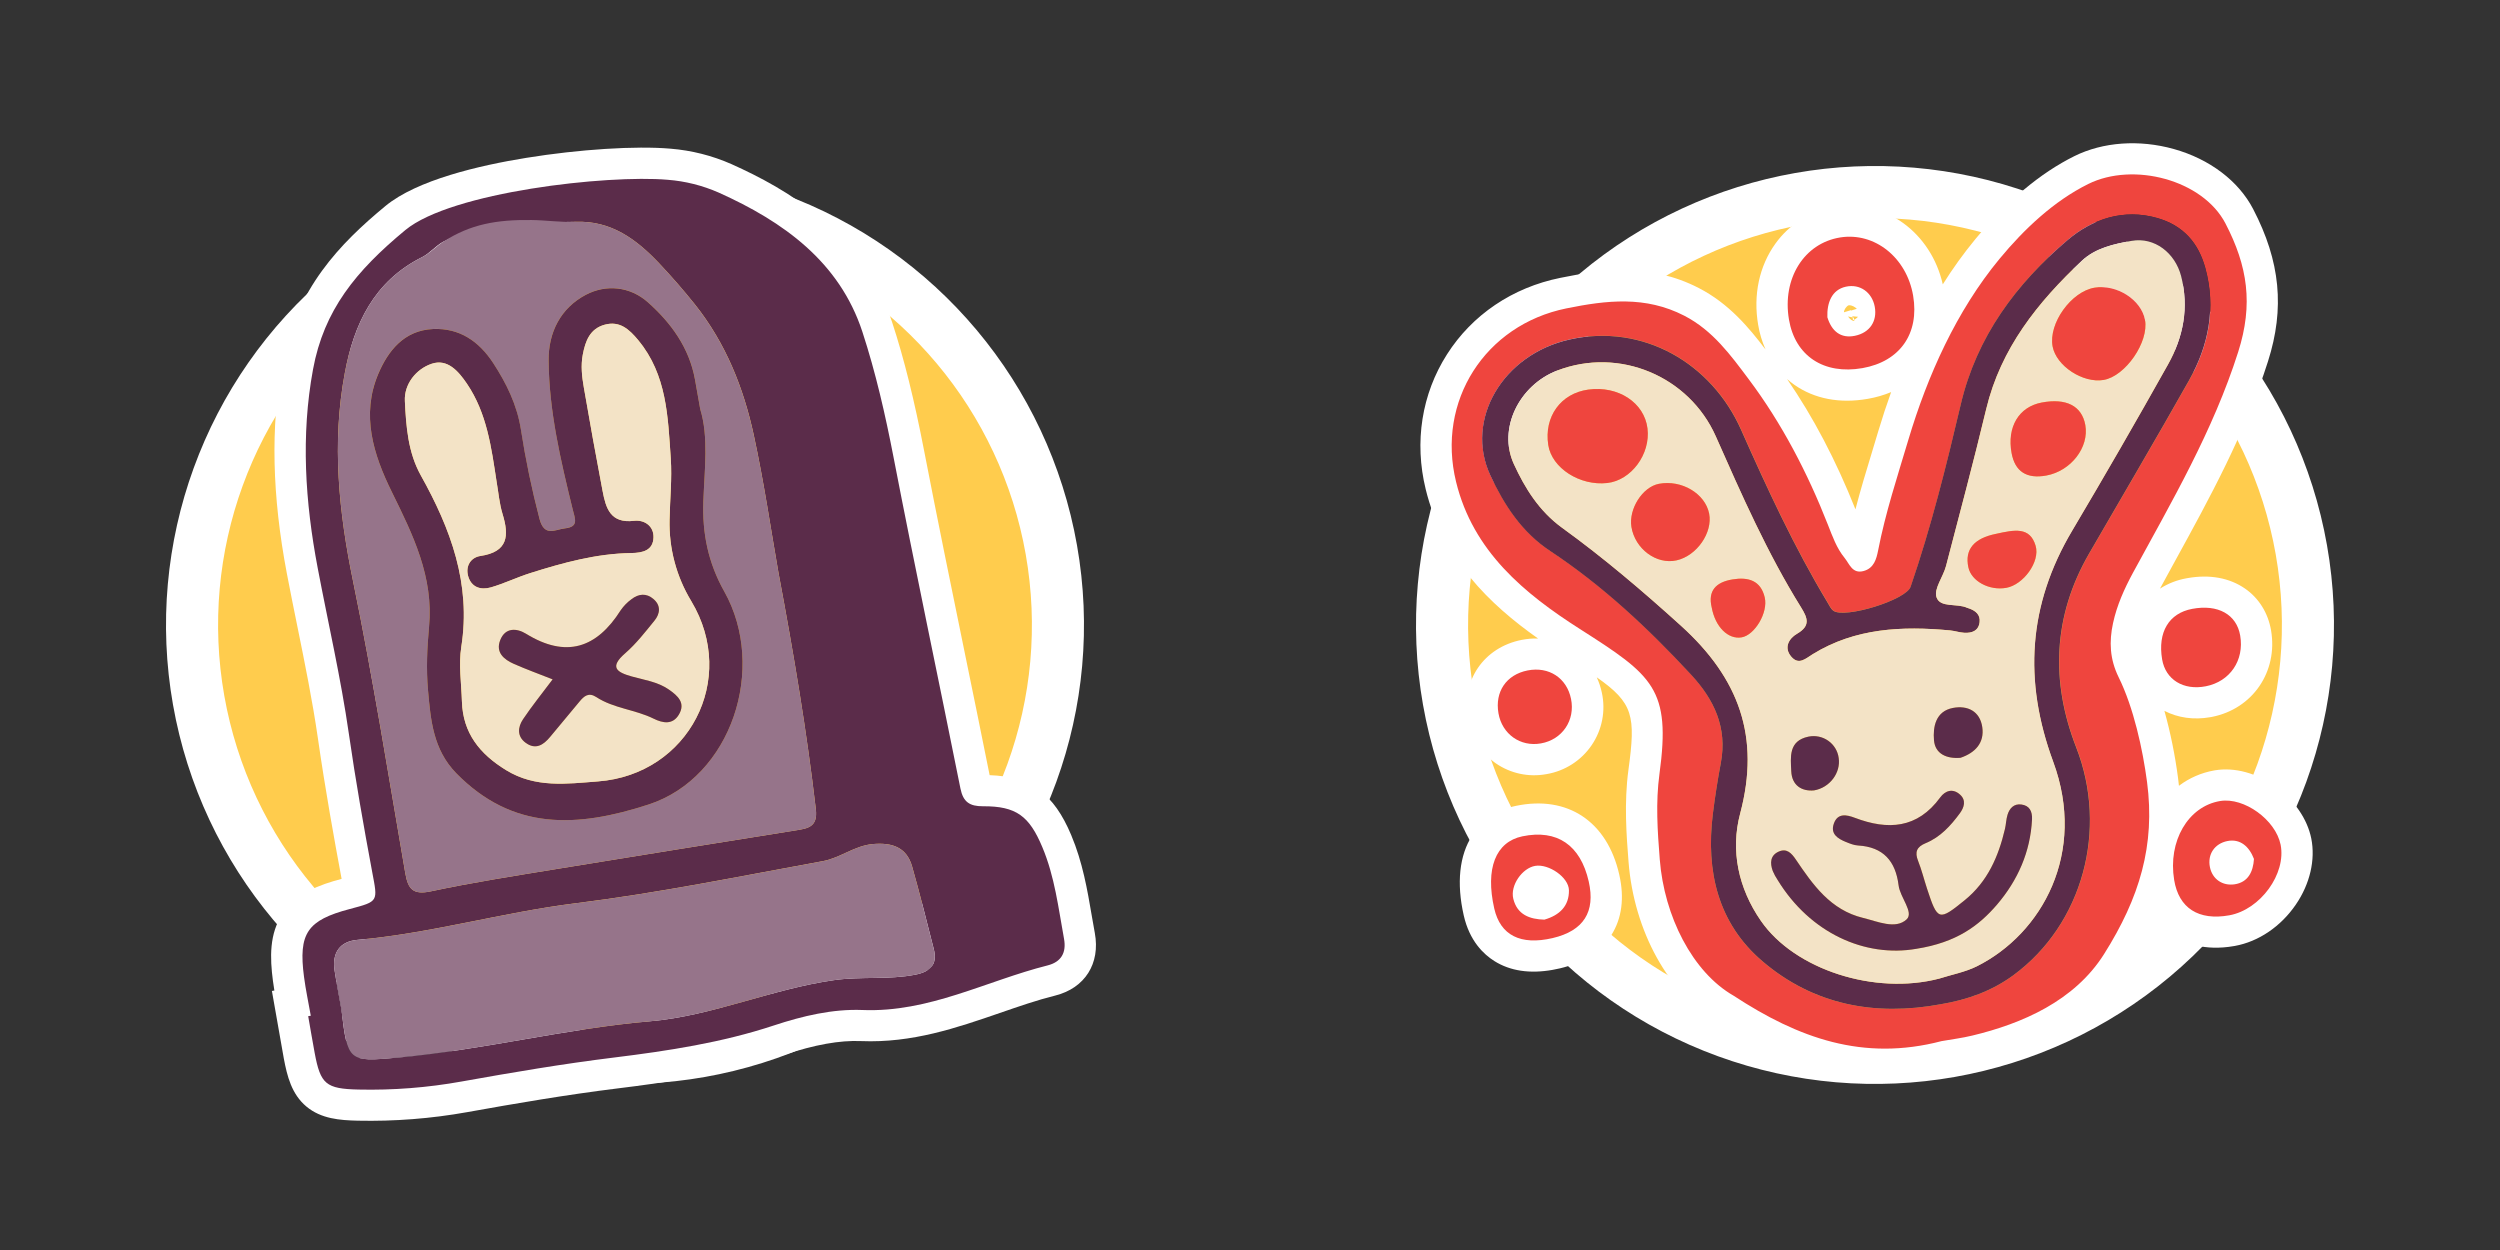 <svg xmlns="http://www.w3.org/2000/svg" width="96" height="48" viewBox="0 0 96 48">
  <rect x="0" y="0" width="96" height="48" fill="#333333" stroke="none"/>
  <g fill="none" fill-rule="evenodd">
    <g transform="translate(48)">
      <rect width="48" height="48"/>
      <g transform="rotate(-10 39.645 5.355)">
        <rect width="42" height="42"/>
        <ellipse cx="21" cy="20.999" fill="#FFCC4D" fill-rule="nonzero" stroke="#FFF" stroke-width="2" rx="16.625" ry="16.624"/>
        <path fill="#FFF" fill-rule="nonzero" d="M38.076,7.797 C37.71,6.631 36.76,5.609 35.471,4.991 C34.229,4.396 32.842,4.253 31.667,4.598 C30.265,5.01 28.821,5.842 27.374,7.072 C26.829,7.538 26.315,8.038 25.835,8.57 C25.737,6.533 24.221,4.949 22.289,4.917 L22.23,4.917 C21.313,4.915 20.432,5.273 19.778,5.913 C19.015,6.656 18.59,7.705 18.583,8.866 C18.579,9.198 18.618,9.53 18.698,9.852 C18.207,8.898 17.618,7.871 16.582,7.081 C14.891,5.795 13.028,5.731 11.414,5.774 C9.539,5.822 7.838,6.581 6.619,7.911 C5.399,9.241 4.792,11.003 4.914,12.869 C5.095,15.625 6.559,17.645 8.167,19.264 C7.962,19.222 7.752,19.203 7.542,19.207 L7.542,19.207 C6.058,19.236 4.978,20.338 4.975,21.828 C4.966,22.529 5.241,23.204 5.737,23.702 C6.226,24.185 6.888,24.454 7.577,24.449 L7.586,24.449 C8.302,24.453 8.989,24.166 9.486,23.653 C9.984,23.141 10.249,22.448 10.219,21.736 C10.212,21.529 10.182,21.323 10.129,21.123 C11.349,22.342 11.346,22.846 10.712,24.827 C10.318,26.058 10.198,27.311 10.1,28.318 C9.844,30.973 10.739,33.578 12.382,34.969 C14.121,36.596 16.529,38.406 20,38.406 C20.257,38.406 20.52,38.395 20.788,38.375 C20.893,38.375 20.997,38.377 21.102,38.379 C21.395,38.384 21.697,38.389 22.015,38.369 C24.816,38.199 26.95,37.326 28.358,35.774 C28.853,35.233 29.307,34.657 29.716,34.049 C29.837,34.291 29.997,34.512 30.188,34.704 C30.567,35.084 31.266,35.536 32.448,35.536 L32.467,35.536 C33.393,35.532 34.336,35.11 35.052,34.377 C35.721,33.693 36.094,32.82 36.075,31.985 C36.057,31.224 35.695,30.425 35.08,29.793 C34.452,29.145 33.653,28.77 32.89,28.762 L32.858,28.762 C32.358,28.762 31.866,28.88 31.422,29.107 C31.429,29.007 31.436,28.907 31.44,28.805 C31.479,27.928 31.457,27.05 31.372,26.176 C31.834,26.53 32.421,26.722 33.063,26.722 L33.126,26.722 C34.722,26.691 35.933,25.454 35.942,23.844 L35.942,23.844 C35.946,23.167 35.696,22.545 35.237,22.091 C34.721,21.58 33.995,21.311 33.136,21.311 L33.087,21.311 C32.721,21.312 32.358,21.384 32.02,21.525 L32.041,21.498 C32.286,21.19 32.531,20.883 32.777,20.577 C34.497,18.435 36.274,16.22 37.62,13.65 C38.612,11.756 38.753,9.951 38.076,7.799 L38.076,7.797 Z M32.906,32.01 C33.032,32.014 33.166,32.122 33.224,32.249 L32.647,32.112 C32.72,32.05 32.81,32.013 32.906,32.007 L32.906,32.01 Z M33.225,32.48 C33.206,32.524 33.179,32.564 33.146,32.599 C33.086,32.666 33.003,32.709 32.913,32.718 C32.804,32.714 32.7,32.67 32.621,32.594 L33.225,32.48 Z M22.422,8.92 L22.192,8.95 L22.184,8.74 C22.278,8.773 22.36,8.836 22.422,8.92 L22.422,8.92 Z M22.202,9.174 L22.412,9.231 C22.345,9.284 22.274,9.315 22.202,9.323 L22.202,9.174 Z M22.247,9.362 C22.172,9.356 22.098,9.283 22.037,9.152 L22.245,9.237 L22.247,9.362 Z M22.135,8.734 C22.151,8.735 22.168,8.737 22.183,8.742 L22.191,8.933 L21.911,8.967 C21.926,8.873 22.046,8.75 22.136,8.734 L22.135,8.734 Z M19.55,11.377 C20.218,12.047 21.147,12.399 22.237,12.399 L22.242,12.399 C22.552,12.4 22.861,12.367 23.163,12.3 C22.907,12.747 22.658,13.211 22.416,13.693 C22.294,13.937 22.171,14.18 22.048,14.423 C21.705,15.097 21.356,15.785 21.032,16.495 C20.619,14.502 20.054,12.732 19.315,11.113 C19.389,11.205 19.467,11.293 19.55,11.377 L19.55,11.377 Z M7.749,21.993 C7.701,22.037 7.638,22.06 7.573,22.056 L7.573,22.056 C7.522,22.059 7.471,22.042 7.432,22.008 C7.391,21.959 7.371,21.896 7.375,21.832 C7.375,21.611 7.436,21.601 7.586,21.597 C7.775,21.594 7.809,21.656 7.812,21.797 C7.819,21.869 7.796,21.939 7.749,21.993 L7.749,21.993 Z M32.941,23.745 C32.973,23.708 33.065,23.701 33.117,23.7 C33.371,23.7 33.501,23.752 33.536,23.778 C33.539,23.794 33.54,23.81 33.54,23.826 C33.54,24.009 33.478,24.318 33.081,24.325 C32.929,24.328 32.855,24.291 32.84,24.277 C32.835,24.259 32.833,24.24 32.834,24.221 C32.833,23.961 32.89,23.803 32.939,23.745 L32.941,23.745 Z M35.489,12.541 C34.25,14.905 32.623,16.934 30.9,19.082 C30.652,19.391 30.404,19.7 30.157,20.01 C29.573,20.745 29.173,21.398 28.9,22.068 C28.496,23.055 28.435,23.996 28.711,24.944 C28.979,25.861 29.101,27.267 29.039,28.704 C28.95,30.731 28.214,32.367 26.575,34.173 C25.59,35.259 24.051,35.852 21.871,35.984 C21.644,35.998 21.4,35.994 21.141,35.99 C21.012,35.99 20.878,35.985 20.742,35.985 L20.694,35.985 L20.646,35.99 C18.274,36.183 16.289,35.351 14.011,33.209 L13.958,33.161 C12.919,32.296 12.319,30.4 12.497,28.55 C12.607,27.414 12.714,26.472 13.006,25.556 C13.708,23.363 13.613,22.315 13.254,21.415 C12.813,20.307 11.899,19.468 10.632,18.305 C9,16.808 7.469,15.095 7.315,12.714 C7.236,11.504 7.62,10.369 8.396,9.525 C9.173,8.681 10.266,8.197 11.479,8.166 C11.652,8.161 11.819,8.159 11.981,8.159 C13.294,8.159 14.262,8.326 15.125,8.983 C15.849,9.534 16.278,10.378 16.729,11.272 L16.794,11.399 C17.646,13.078 18.274,14.953 18.714,17.13 L18.74,17.26 C18.836,17.745 18.945,18.293 19.25,18.84 C19.257,18.854 19.271,18.887 19.281,18.911 C19.374,19.16 19.513,19.388 19.692,19.585 C20.033,19.945 20.507,20.12 21.025,20.077 C22.224,19.979 22.616,18.959 22.745,18.624 C23.15,17.569 23.658,16.566 24.199,15.503 C24.324,15.256 24.449,15.01 24.573,14.762 C25.823,12.27 27.289,10.296 28.938,8.893 C30.127,7.883 31.275,7.21 32.352,6.894 C32.954,6.717 33.732,6.813 34.434,7.148 C35.116,7.475 35.623,7.985 35.789,8.513 C36.273,10.069 36.192,11.202 35.489,12.541 Z"/>
        <path fill="#FFF" fill-rule="nonzero" d="M6.218,25.445 L6.218,25.445 C5.487,25.467 4.848,25.751 4.37,26.266 C3.745,26.936 3.449,27.967 3.511,29.241 C3.559,30.245 4.005,30.847 4.369,31.174 C4.901,31.653 5.619,31.892 6.503,31.892 C6.597,31.892 6.692,31.889 6.788,31.884 C7.72,31.833 8.45,31.525 8.96,30.97 C9.469,30.414 9.71,29.657 9.664,28.731 C9.562,26.642 8.241,25.382 6.218,25.445 Z"/>
        <path fill="#EF453E" fill-rule="nonzero" d="M20.742,37.18 C17.641,37.432 15.351,36.114 13.182,34.077 C11.778,32.907 11.088,30.601 11.297,28.434 C11.404,27.324 11.517,26.257 11.857,25.192 C12.862,22.049 12.27,21.437 9.814,19.184 C7.948,17.472 6.289,15.533 6.112,12.79 C5.904,9.611 8.252,7.052 11.442,6.969 C13.017,6.928 14.514,7.017 15.849,8.031 C16.833,8.78 17.345,9.841 17.861,10.859 C18.825,12.76 19.463,14.798 19.887,16.892 C19.983,17.362 20.06,17.838 20.298,18.261 C20.442,18.521 20.482,18.92 20.923,18.883 C21.339,18.849 21.494,18.516 21.618,18.194 C22.144,16.825 22.838,15.534 23.493,14.226 C24.647,11.922 26.177,9.663 28.154,7.981 C29.279,7.024 30.59,6.16 32.007,5.744 C33.858,5.201 36.363,6.348 36.931,8.153 C37.485,9.915 37.449,11.39 36.556,13.094 C35.078,15.917 33.054,18.296 31.1,20.75 C30.668,21.295 30.279,21.868 30.015,22.514 C29.738,23.192 29.649,23.857 29.867,24.606 C30.229,25.85 30.296,27.483 30.241,28.751 C30.135,31.201 29.183,33.083 27.469,34.971 C26.038,36.55 23.899,37.056 21.945,37.175 C21.545,37.201 21.144,37.18 20.742,37.18 Z M20.952,35.78 C21.984,35.791 22.98,35.624 23.906,35.164 C26.877,33.691 28.46,30.276 27.798,26.972 C27.262,24.3 27.798,21.847 29.581,19.72 C31.225,17.762 32.887,15.82 34.509,13.845 C35.489,12.651 36.02,11.284 35.874,9.707 C35.78,8.702 35.324,7.951 34.399,7.496 C33.174,6.894 31.915,7.103 30.861,7.721 C28.62,9.034 26.774,10.768 25.716,13.233 C24.762,15.456 23.779,17.67 22.607,19.788 C22.345,20.263 19.904,20.56 19.53,20.185 C19.442,20.097 19.406,19.952 19.359,19.828 C18.466,17.516 17.837,15.124 17.243,12.727 C16.57,10.014 14.254,8.04 11.372,8.165 C8.737,8.279 6.844,10.492 7.457,12.78 C7.78,13.986 8.268,15.137 9.219,16.038 C10.97,17.698 12.403,19.614 13.708,21.634 C14.422,22.75 14.736,23.898 14.25,25.19 C14.016,25.812 13.801,26.441 13.605,27.076 C12.96,29.182 13.068,31.235 14.505,32.972 C16.144,34.955 18.382,35.803 20.952,35.78 Z"/>
        <path fill="#EF453E" fill-rule="nonzero" d="M24.638 8.805C24.626 10.276 23.701 11.201 22.241 11.202 20.733 11.202 19.773 10.293 19.783 8.874 19.794 7.279 20.864 6.09 22.269 6.112 23.608 6.135 24.65 7.318 24.638 8.805zM21.251 9.044C21.318 9.595 21.61 9.947 22.171 9.929 22.756 9.911 23.117 9.523 23.113 8.963 23.108 8.402 22.711 7.989 22.154 8.012 21.597 8.035 21.326 8.5 21.251 9.044zM32.462 34.341C31.264 34.345 30.6 33.734 30.613 32.638 30.631 31.127 31.63 29.946 32.878 29.958 33.81 29.967 34.85 31.039 34.874 32.012 34.9 33.152 33.675 34.335 32.462 34.341zM33.771 32.374C33.675 31.872 33.386 31.508 32.884 31.52 32.387 31.532 32.035 31.887 32.051 32.397 32.066 32.862 32.4 33.19 32.869 33.204 33.393 33.218 33.656 32.853 33.771 32.374zM8.464 28.789C8.522 29.987 7.941 30.621 6.722 30.69 5.459 30.759 4.763 30.237 4.711 29.183 4.635 27.611 5.205 26.674 6.255 26.64 7.616 26.599 8.394 27.356 8.464 28.789zM6.537 29.937C7.138 29.873 7.562 29.584 7.657 28.991 7.737 28.496 7.066 27.848 6.545 27.843 6.04 27.839 5.461 28.412 5.496 28.941 5.537 29.57 5.98 29.827 6.537 29.939L6.537 29.937zM33.102 22.505C34.108 22.493 34.745 23.01 34.74 23.835 34.735 24.798 34.049 25.505 33.102 25.523 32.226 25.54 31.623 25.003 31.629 24.214 31.637 23.157 32.191 22.515 33.102 22.505zM7.561 20.402C8.392 20.386 8.991 20.948 9.012 21.767 9.035 22.604 8.411 23.25 7.577 23.25 6.775 23.252 6.17 22.64 6.172 21.828 6.174 20.988 6.727 20.419 7.561 20.402z"/>
        <path fill="#5B2C4A" fill-rule="nonzero" d="M20.952,35.78 C18.382,35.803 16.144,34.955 14.505,32.97 C13.068,31.233 12.96,29.18 13.605,27.074 C13.8,26.44 14.015,25.811 14.25,25.189 C14.736,23.897 14.422,22.748 13.703,21.636 C12.399,19.616 10.963,17.7 9.214,16.04 C8.263,15.142 7.775,13.988 7.452,12.782 C6.839,10.494 8.732,8.281 11.367,8.167 C14.249,8.042 16.565,10.016 17.238,12.728 C17.834,15.126 18.463,17.518 19.354,19.83 C19.402,19.954 19.437,20.099 19.525,20.187 C19.9,20.562 22.342,20.265 22.602,19.79 C23.775,17.67 24.758,15.456 25.712,13.235 C26.769,10.77 28.617,9.036 30.856,7.723 C31.91,7.105 33.169,6.896 34.394,7.498 C35.319,7.953 35.775,8.707 35.869,9.709 C36.013,11.286 35.484,12.653 34.504,13.847 C32.882,15.822 31.22,17.764 29.576,19.722 C27.791,21.848 27.258,24.302 27.793,26.974 C28.455,30.276 26.873,33.693 23.901,35.166 C22.98,35.622 21.984,35.791 20.952,35.78 Z M21.07,34.8 C21.572,34.732 22.093,34.728 22.573,34.585 C25.265,33.785 27.488,31.025 26.825,27.36 C26.235,24.096 26.922,21.254 29.09,18.738 C30.69,16.883 32.265,15.004 33.815,13.103 C34.58,12.168 34.995,11.085 34.9,9.849 C34.829,8.93 34.156,8.183 33.265,8.184 C32.577,8.184 31.85,8.213 31.249,8.607 C29.304,9.881 27.6,11.376 26.644,13.574 C25.819,15.477 24.942,17.359 24.077,19.245 C23.9,19.631 23.463,20.02 23.51,20.356 C23.573,20.799 24.25,20.714 24.604,20.967 C24.627,20.981 24.651,20.993 24.675,21.005 C24.903,21.135 25.057,21.317 24.974,21.591 C24.875,21.914 24.61,21.956 24.326,21.89 C24.146,21.848 23.978,21.753 23.797,21.704 C22.018,21.217 20.235,20.982 18.457,21.685 C18.148,21.808 17.848,22.02 17.622,21.64 C17.387,21.243 17.659,20.933 17.99,20.812 C18.562,20.602 18.501,20.291 18.32,19.839 C17.406,17.56 16.824,15.18 16.237,12.805 C15.63,10.356 13.188,8.77 10.678,9.259 C9.142,9.559 8.039,11.057 8.415,12.502 C8.675,13.496 9.059,14.456 9.819,15.241 C11.192,16.657 12.442,18.17 13.656,19.732 C15.505,22.11 15.923,24.473 14.644,27.23 C14.025,28.563 14.076,30.04 14.711,31.423 C15.663,33.503 18.529,35.006 21.07,34.8 L21.07,34.8 Z"/>
        <path fill="#F3E3C6" fill-rule="nonzero" d="M21.07,34.8 C18.529,35.006 15.664,33.503 14.711,31.423 C14.076,30.04 14.025,28.563 14.644,27.23 C15.923,24.473 15.505,22.11 13.656,19.732 C12.442,18.17 11.192,16.657 9.819,15.241 C9.059,14.456 8.675,13.496 8.415,12.502 C8.039,11.057 9.142,9.559 10.678,9.259 C13.188,8.77 15.63,10.355 16.238,12.805 C16.825,15.18 17.405,17.56 18.321,19.84 C18.502,20.292 18.561,20.603 17.991,20.812 C17.66,20.933 17.388,21.243 17.623,21.64 C17.849,22.023 18.149,21.808 18.458,21.686 C20.237,20.982 22.02,21.218 23.798,21.704 C23.977,21.752 24.145,21.848 24.327,21.891 C24.611,21.956 24.876,21.914 24.975,21.592 C25.058,21.318 24.904,21.136 24.676,21.005 C24.652,20.994 24.628,20.981 24.605,20.968 C24.251,20.715 23.574,20.799 23.511,20.356 C23.463,20.022 23.901,19.632 24.078,19.246 C24.943,17.36 25.82,15.477 26.648,13.574 C27.603,11.375 29.307,9.88 31.252,8.606 C31.853,8.212 32.581,8.185 33.269,8.184 C34.157,8.184 34.831,8.929 34.903,9.848 C35,11.085 34.583,12.168 33.818,13.102 C32.266,14.999 30.691,16.878 29.094,18.74 C26.927,21.256 26.238,24.099 26.829,27.361 C27.492,31.024 25.267,33.784 22.576,34.587 C22.093,34.728 21.572,34.732 21.07,34.8 Z M20.404,33.521 C21.966,33.55 22.925,33.066 23.754,32.383 C24.693,31.607 25.364,30.615 25.64,29.398 C25.708,29.101 25.64,28.857 25.331,28.762 C25.059,28.679 24.862,28.83 24.744,29.062 C24.661,29.226 24.627,29.413 24.552,29.583 C24.125,30.579 23.548,31.454 22.562,32.002 C21.44,32.624 21.398,32.608 21.212,31.314 C21.159,30.946 21.134,30.572 21.06,30.208 C20.985,29.844 21.101,29.666 21.465,29.586 C22.058,29.456 22.525,29.094 22.953,28.687 C23.157,28.492 23.292,28.24 23.087,27.978 C22.859,27.686 22.555,27.725 22.318,27.954 C21.247,28.981 20.121,28.851 18.952,28.154 C18.664,27.981 18.336,27.852 18.121,28.235 C17.915,28.603 18.173,28.831 18.46,29.011 C18.595,29.096 18.738,29.187 18.89,29.222 C19.841,29.447 20.208,30.069 20.159,31.002 C20.134,31.469 20.568,32.129 20.235,32.341 C19.746,32.656 19.129,32.227 18.597,31.994 C17.42,31.479 16.923,30.415 16.444,29.338 C16.326,29.072 16.18,28.844 15.857,28.923 C15.501,29.01 15.439,29.3 15.496,29.618 C15.525,29.747 15.568,29.873 15.622,29.995 C16.493,32.221 18.41,33.517 20.404,33.521 Z M11.727,10.186 C10.66,10.145 9.867,10.916 9.844,12.017 C9.825,12.909 10.766,13.779 11.822,13.845 C12.749,13.903 13.656,13.039 13.707,12.05 C13.759,11.053 12.886,10.231 11.727,10.186 Z M33.245,11.26 C33.238,10.474 32.413,9.717 31.553,9.708 C30.64,9.698 29.564,10.756 29.574,11.651 C29.583,12.413 30.472,13.251 31.279,13.257 C32.129,13.263 33.253,12.123 33.245,11.26 Z M15.471,15.682 C15.456,14.897 14.654,14.207 13.771,14.22 C13.131,14.23 12.455,14.968 12.446,15.667 C12.434,16.524 13.138,17.268 13.927,17.232 C14.717,17.197 15.483,16.427 15.471,15.682 Z M28.788,13.699 C27.896,13.71 27.308,14.393 27.315,15.409 C27.321,16.132 27.714,16.496 28.482,16.49 C29.443,16.482 30.294,15.707 30.29,14.839 C30.283,14.093 29.75,13.686 28.784,13.699 L28.788,13.699 Z M26.186,18.36 C25.344,18.381 24.893,18.726 24.918,19.44 C24.937,19.984 25.552,20.472 26.216,20.47 C26.879,20.467 27.675,19.711 27.605,19.077 C27.516,18.307 26.911,18.329 26.182,18.36 L26.186,18.36 Z M14.942,19.25 C14.946,20.01 15.349,20.572 15.87,20.578 C16.377,20.585 17.048,19.823 17.014,19.221 C16.976,18.551 16.527,18.333 15.916,18.326 C15.262,18.319 14.902,18.596 14.942,19.25 Z M17.591,26.848 C18.216,26.852 18.727,26.351 18.742,25.787 C18.754,25.519 18.652,25.258 18.463,25.066 C18.273,24.875 18.012,24.771 17.742,24.778 C16.945,24.8 16.927,25.448 16.858,25.975 C16.789,26.501 17.113,26.808 17.591,26.848 Z M23.349,26.592 C23.93,26.502 24.358,26.198 24.376,25.577 C24.394,24.956 23.969,24.649 23.397,24.656 C22.72,24.664 22.508,25.235 22.462,25.754 C22.415,26.272 22.813,26.546 23.349,26.592 L23.349,26.592 Z"/>
        <path fill="#5B2C4A" fill-rule="nonzero" d="M20.404,33.521 C18.41,33.517 16.493,32.221 15.619,29.997 C15.565,29.876 15.523,29.75 15.493,29.62 C15.437,29.302 15.498,29.012 15.854,28.926 C16.177,28.847 16.323,29.075 16.441,29.34 C16.922,30.416 17.417,31.481 18.594,31.997 C19.127,32.23 19.743,32.659 20.232,32.344 C20.565,32.13 20.131,31.47 20.156,31.004 C20.204,30.071 19.838,29.45 18.887,29.225 C18.735,29.189 18.592,29.098 18.457,29.014 C18.169,28.834 17.912,28.605 18.118,28.238 C18.333,27.855 18.659,27.983 18.95,28.156 C20.119,28.853 21.245,28.984 22.315,27.957 C22.555,27.728 22.857,27.688 23.084,27.981 C23.289,28.242 23.154,28.495 22.95,28.689 C22.522,29.097 22.055,29.458 21.462,29.588 C21.098,29.668 20.981,29.848 21.057,30.211 C21.132,30.573 21.156,30.948 21.209,31.317 C21.395,32.609 21.437,32.628 22.56,32.004 C23.548,31.454 24.125,30.579 24.553,29.583 C24.627,29.413 24.661,29.226 24.746,29.062 C24.863,28.83 25.061,28.679 25.332,28.762 C25.644,28.857 25.709,29.101 25.642,29.398 C25.366,30.615 24.695,31.607 23.755,32.383 C22.923,33.066 21.966,33.55 20.404,33.521 Z"/>
        <path fill="#EF453E" fill-rule="nonzero" d="M11.727 10.186C12.886 10.231 13.759 11.053 13.707 12.05 13.656 13.039 12.749 13.903 11.822 13.845 10.764 13.779 9.825 12.909 9.844 12.017 9.867 10.916 10.66 10.145 11.727 10.186zM33.245 11.26C33.253 12.122 32.129 13.263 31.279 13.257 30.472 13.251 29.583 12.413 29.574 11.651 29.564 10.756 30.641 9.698 31.553 9.708 32.413 9.717 33.238 10.474 33.245 11.26zM15.471 15.682C15.485 16.427 14.719 17.197 13.927 17.232 13.136 17.268 12.432 16.524 12.442 15.668 12.452 14.968 13.128 14.23 13.768 14.22 14.654 14.207 15.454 14.897 15.471 15.682zM28.784 13.699C29.746 13.686 30.283 14.093 30.286 14.839 30.289 15.707 29.44 16.482 28.477 16.49 27.708 16.496 27.316 16.132 27.311 15.409 27.303 14.393 27.892 13.71 28.784 13.699zM26.182 18.36C26.911 18.329 27.516 18.307 27.602 19.077 27.672 19.711 26.878 20.467 26.213 20.47 25.548 20.472 24.932 19.984 24.915 19.44 24.889 18.726 25.339 18.381 26.182 18.36zM14.942 19.25C14.901 18.596 15.262 18.319 15.916 18.326 16.527 18.333 16.976 18.553 17.014 19.221 17.048 19.823 16.377 20.585 15.87 20.578 15.35 20.572 14.947 20.01 14.942 19.25z"/>
        <path fill="#5B2C4A" fill-rule="nonzero" d="M17.591 26.848C17.111 26.808 16.788 26.505 16.858 25.975 16.928 25.445 16.945 24.8 17.742 24.778 18.012 24.771 18.272 24.876 18.461 25.067 18.651 25.258 18.752 25.519 18.74 25.787 18.727 26.351 18.214 26.852 17.591 26.848zM23.349 26.592C22.813 26.544 22.415 26.272 22.462 25.754 22.508 25.235 22.72 24.664 23.397 24.656 23.969 24.649 24.394 24.962 24.376 25.577 24.358 26.192 23.93 26.502 23.349 26.592z"/>
      </g>
    </g>
    <rect width="48" height="48"/>
    <g transform="rotate(-10 39.645 5.355)">
      <rect width="42" height="42"/>
      <circle cx="21" cy="21" r="16.625" fill="#FFCC4D" fill-rule="nonzero" stroke="#FFF" stroke-width="2"/>
      <path fill="#FFF" fill-rule="nonzero" d="M5.74,37.085 C6.215,37.649 6.913,37.828 7.589,37.963 C8.97,38.237 10.375,38.374 11.783,38.37 C13.648,38.364 15.65,38.373 17.642,38.476 C18.548,38.524 19.482,38.56 20.431,38.56 C21.653,38.56 22.898,38.499 24.133,38.318 C25.385,38.136 26.346,38.131 27.156,38.31 C29.076,38.729 30.858,38.446 32.584,38.172 C33.353,38.05 34.075,37.933 34.803,37.882 C35.972,37.796 36.722,36.972 36.713,35.784 C36.713,35.566 36.713,35.34 36.713,35.122 C36.719,34.091 36.725,33.024 36.473,31.919 C36.093,30.244 35.331,29.439 33.788,29.11 C33.751,27.499 33.706,25.868 33.662,24.287 C33.591,21.71 33.518,19.045 33.474,16.426 C33.441,14.409 33.33,12.789 33.12,11.325 C32.605,7.718 30.009,5.578 28.101,4.282 C27.427,3.83 26.681,3.495 25.895,3.29 C24.608,2.946 22.444,2.705 20.381,2.676 C18.558,2.65 16.099,2.782 14.732,3.559 C12.765,4.676 10.804,6.088 9.78,8.834 C8.914,11.148 8.516,13.754 8.556,16.801 C8.565,17.501 8.584,18.208 8.601,18.893 C8.638,20.322 8.676,21.801 8.631,23.235 C8.567,25.231 8.576,27.191 8.59,28.674 L8.59,28.711 C7.7,28.787 6.788,28.951 6.136,29.624 C5.483,30.298 5.352,31.221 5.313,32.113 C5.308,32.237 5.305,32.362 5.303,32.485 L5.207,32.485 L5.207,33.681 C5.207,33.829 5.207,33.978 5.207,34.127 C5.207,34.453 5.207,34.79 5.207,35.125 C5.216,35.804 5.262,36.516 5.74,37.085 Z M7.712,33.189 C7.707,32.849 7.704,32.529 7.717,32.216 C7.751,31.451 7.858,31.299 7.868,31.285 C7.879,31.272 8.03,31.16 8.802,31.094 C9.514,31.034 10.075,30.986 10.525,30.53 C11.012,30.037 11.006,29.427 10.998,28.782 L10.998,28.65 C10.983,27.189 10.975,25.262 11.037,23.31 C11.085,21.807 11.045,20.295 11.008,18.83 C10.99,18.154 10.972,17.454 10.963,16.769 C10.927,14.022 11.278,11.697 12.037,9.665 C12.656,8.004 13.747,6.874 15.926,5.636 C17.431,4.781 23.011,4.995 25.275,5.6 C25.8,5.735 26.3,5.957 26.751,6.257 C29.219,7.932 30.45,9.6 30.745,11.661 C30.937,13.023 31.044,14.549 31.075,16.464 C31.118,19.096 31.192,21.768 31.264,24.352 C31.312,26.022 31.358,27.75 31.397,29.445 C31.422,30.53 32.037,31.231 33.127,31.418 C33.496,31.481 33.732,31.561 33.829,31.66 C33.936,31.767 34.038,32.032 34.132,32.446 L34.132,32.446 C34.325,33.284 34.317,34.169 34.312,35.108 C34.312,35.243 34.312,35.382 34.312,35.521 C33.594,35.588 32.891,35.7 32.209,35.808 C30.636,36.058 29.15,36.294 27.675,35.972 C26.225,35.655 24.761,35.808 23.785,35.951 C21.91,36.224 20.024,36.203 17.77,36.087 C15.996,35.996 14.231,35.978 12.561,35.978 C12.297,35.978 12.035,35.978 11.776,35.978 C10.529,35.981 9.284,35.86 8.062,35.616 C7.851,35.574 7.716,35.541 7.629,35.516 C7.621,35.431 7.614,35.299 7.612,35.099 C7.612,35.024 7.612,34.949 7.612,34.873 L7.715,34.873 L7.715,33.681 C7.713,33.516 7.712,33.352 7.71,33.189 L7.712,33.189 Z"/>
      <path fill="#5B2C4A" fill-rule="nonzero" d="M6.512,33.681 C6.512,33.176 6.493,32.67 6.515,32.166 C6.589,30.479 7.013,30.047 8.699,29.905 C9.853,29.809 9.805,29.809 9.793,28.664 C9.775,26.869 9.775,25.073 9.832,23.274 C9.901,21.115 9.787,18.95 9.759,16.788 C9.725,14.213 10.001,11.68 10.907,9.252 C11.713,7.089 13.179,5.82 15.327,4.6 C17.323,3.466 23.343,3.849 25.583,4.448 C26.24,4.617 26.863,4.896 27.426,5.272 C29.681,6.803 31.532,8.694 31.932,11.495 C32.164,13.122 32.247,14.787 32.274,16.447 C32.345,20.772 32.496,25.096 32.595,29.42 C32.608,29.951 32.827,30.156 33.33,30.242 C34.59,30.457 35.016,30.922 35.301,32.185 C35.573,33.381 35.502,34.587 35.51,35.794 C35.513,36.337 35.249,36.651 34.713,36.691 C32.284,36.868 29.908,37.688 27.412,37.143 C26.293,36.899 25.112,36.969 23.955,37.137 C21.878,37.44 19.788,37.392 17.705,37.284 C15.73,37.181 13.755,37.169 11.779,37.174 C10.451,37.179 9.126,37.051 7.825,36.791 C6.597,36.546 6.422,36.336 6.411,35.112 C6.406,34.634 6.411,34.158 6.411,33.68 L6.512,33.681 Z M27.153,20.034 C27.153,18.435 27.209,16.55 27.137,14.671 C27.066,12.813 26.685,11.004 25.783,9.345 C25.446,8.729 25.084,8.126 24.697,7.54 C24,6.488 23.172,5.607 21.812,5.422 C21.259,5.348 20.611,5.194 20.034,5.15 C18.832,5.058 17.816,4.941 16.693,5.29 C16.37,5.391 16.102,5.64 15.783,5.735 C13.799,6.324 12.754,7.814 12.081,9.611 C11.119,12.168 10.929,14.821 11.008,17.542 C11.117,21.333 11.05,25.128 11.036,28.921 C11.036,29.545 11.18,29.803 11.89,29.777 C13.525,29.718 15.164,29.752 16.801,29.771 C19.895,29.807 22.989,29.858 26.083,29.905 C26.555,29.912 26.948,29.93 26.989,29.24 C27.163,26.267 27.19,23.294 27.153,20.034 Z M7.713,33.638 C7.594,35.673 7.631,35.68 9.498,35.842 C12.759,36.125 16.037,35.866 19.295,36.152 C21.724,36.365 24.117,35.742 26.546,35.824 C27.594,35.86 28.598,36.18 29.647,36.159 C30.239,36.148 30.563,35.924 30.516,35.306 C30.433,34.219 30.36,33.131 30.248,32.047 C30.167,31.267 29.633,30.998 28.906,30.936 C28.207,30.878 27.58,31.245 26.914,31.249 C23.705,31.268 20.49,31.358 17.289,31.194 C14.449,31.05 11.616,31.366 8.78,31.123 C8.107,31.065 7.732,31.441 7.714,32.122 C7.702,32.628 7.713,33.133 7.713,33.638 Z"/>
      <path fill="#96748A" fill-rule="nonzero" d="M27.153 20.034C27.19 23.294 27.165 26.267 26.989 29.241 26.949 29.931 26.557 29.911 26.083 29.906 22.989 29.858 19.895 29.81 16.801 29.772 15.166 29.753 13.525 29.719 11.89 29.778 11.18 29.804 11.034 29.546 11.036 28.922 11.05 25.129 11.117 21.334 11.008 17.543 10.929 14.822 11.121 12.169 12.081 9.612 12.754 7.815 13.799 6.325 15.783 5.736 16.102 5.641 16.381 5.421 16.693 5.29 17.831 4.812 18.848 4.812 20.166 5.062 20.732 5.169 21.257 5.349 21.811 5.422 23.172 5.607 24 6.486 24.695 7.54 25.082 8.126 25.446 8.729 25.781 9.345 26.683 11.004 27.064 12.813 27.135 14.671 27.212 16.55 27.153 18.435 27.153 20.034zM25.284 13.341C25.284 12.851 25.284 12.514 25.284 12.177 25.278 10.937 24.755 9.875 24.015 8.943 23.45 8.23 22.562 7.977 21.714 8.252 20.683 8.587 20.055 9.415 19.875 10.487 19.554 12.409 19.666 14.346 19.793 16.277 19.818 16.646 19.922 16.976 19.378 16.942 19 16.919 18.539 17.145 18.476 16.423 18.379 15.249 18.342 14.072 18.365 12.895 18.379 11.946 18.127 11.069 17.759 10.21 17.367 9.294 16.719 8.656 15.71 8.525 14.618 8.383 13.871 9.041 13.342 9.858 12.413 11.294 12.621 12.873 13.065 14.404 13.58 16.167 14.09 17.904 13.577 19.765 13.363 20.546 13.185 21.349 13.116 22.153 13.02 23.29 12.909 24.428 13.632 25.483 15.385 28.038 17.837 28.35 20.693 27.946 24.014 27.476 26.094 23.573 24.976 20.389 24.56 19.201 24.529 18.051 24.789 16.839 25.048 15.638 25.421 14.444 25.284 13.341zM7.713 33.638C7.713 33.133 7.702 32.627 7.713 32.123 7.731 31.442 8.107 31.066 8.778 31.123 11.615 31.367 14.447 31.049 17.288 31.195 20.489 31.359 23.704 31.269 26.913 31.25 27.578 31.246 28.205 30.878 28.904 30.937 29.632 30.999 30.166 31.268 30.247 32.047 30.359 33.132 30.432 34.22 30.515 35.307 30.563 35.925 30.238 36.149 29.645 36.16 28.596 36.18 27.592 35.86 26.545 35.825 24.115 35.743 21.723 36.366 19.293 36.153 16.034 35.866 12.758 36.126 9.497 35.843 7.631 35.68 7.596 35.673 7.713 33.638z"/>
      <path fill="#5B2C4A" fill-rule="nonzero" d="M25.284,13.341 C25.421,14.445 25.047,15.638 24.789,16.839 C24.529,18.051 24.56,19.201 24.976,20.389 C26.094,23.573 24.015,27.476 20.693,27.946 C17.837,28.35 15.385,28.038 13.632,25.483 C12.911,24.428 13.019,23.29 13.116,22.153 C13.185,21.349 13.363,20.546 13.577,19.765 C14.09,17.904 13.58,16.167 13.067,14.406 C12.621,12.875 12.414,11.296 13.344,9.86 C13.873,9.043 14.62,8.385 15.712,8.527 C16.721,8.658 17.368,9.296 17.761,10.212 C18.129,11.073 18.381,11.948 18.367,12.897 C18.343,14.074 18.379,15.252 18.475,16.425 C18.539,17.147 19,16.921 19.377,16.945 C19.921,16.979 19.817,16.649 19.793,16.279 C19.666,14.348 19.552,12.411 19.875,10.489 C20.054,9.418 20.683,8.588 21.713,8.254 C22.562,7.979 23.449,8.233 24.015,8.945 C24.754,9.877 25.277,10.94 25.283,12.179 C25.285,12.514 25.284,12.851 25.284,13.341 Z M17.1,14.721 C17.129,13.401 17.193,12.078 16.633,10.826 C16.393,10.286 16.06,9.736 15.427,9.834 C14.802,9.93 14.25,10.421 14.169,11.063 C14.047,12.026 13.943,13.025 14.276,13.982 C15.048,16.196 15.459,18.416 14.663,20.735 C14.439,21.389 14.423,22.115 14.322,22.809 C14.15,24.009 14.647,24.909 15.535,25.695 C16.526,26.573 17.729,26.616 18.937,26.735 C22.411,27.076 24.919,23.809 23.665,20.54 C23.266,19.513 23.17,18.394 23.388,17.315 C23.538,16.544 23.76,15.78 23.842,15.002 C24.011,13.418 24.255,11.818 23.4,10.316 C23.129,9.841 22.831,9.454 22.237,9.509 C21.642,9.564 21.393,10.002 21.206,10.496 C21.054,10.899 21.029,11.322 21.027,11.74 C21.023,13.088 21.027,14.437 21.046,15.784 C21.056,16.449 21.119,17.07 22.038,17.121 C22.423,17.142 22.75,17.438 22.663,17.874 C22.562,18.374 22.144,18.391 21.72,18.322 C20.394,18.108 19.075,18.233 17.758,18.407 C17.229,18.477 16.709,18.627 16.179,18.684 C15.775,18.727 15.437,18.55 15.394,18.101 C15.357,17.698 15.624,17.417 15.993,17.426 C17.07,17.454 17.217,16.852 17.11,15.985 C17.058,15.569 17.1,15.142 17.1,14.721 Z"/>
      <path fill="#F3E3C6" fill-rule="nonzero" d="M17.1,14.721 C17.1,15.142 17.058,15.569 17.109,15.984 C17.217,16.852 17.069,17.453 15.993,17.425 C15.623,17.416 15.356,17.697 15.394,18.1 C15.436,18.55 15.775,18.726 16.178,18.683 C16.707,18.626 17.228,18.476 17.758,18.406 C19.074,18.232 20.394,18.107 21.719,18.321 C22.143,18.39 22.562,18.373 22.663,17.873 C22.75,17.437 22.422,17.141 22.038,17.12 C21.119,17.069 21.055,16.45 21.046,15.783 C21.026,14.436 21.022,13.087 21.027,11.739 C21.027,11.32 21.053,10.897 21.206,10.495 C21.393,10.001 21.647,9.561 22.236,9.508 C22.825,9.456 23.128,9.84 23.399,10.315 C24.255,11.817 24.01,13.417 23.842,15.001 C23.759,15.779 23.538,16.543 23.388,17.314 C23.17,18.394 23.266,19.514 23.666,20.541 C24.92,23.81 22.412,27.077 18.938,26.735 C17.73,26.617 16.527,26.574 15.536,25.696 C14.648,24.91 14.151,24.01 14.323,22.81 C14.423,22.116 14.44,21.39 14.664,20.736 C15.459,18.416 15.048,16.196 14.276,13.98 C13.943,13.023 14.047,12.026 14.169,11.061 C14.25,10.419 14.803,9.929 15.427,9.832 C16.06,9.734 16.391,10.284 16.633,10.824 C17.193,12.078 17.129,13.401 17.1,14.721 Z M17.901,22.573 C17.407,23.037 16.942,23.442 16.516,23.884 C16.263,24.145 16.17,24.487 16.457,24.79 C16.784,25.135 17.115,24.993 17.423,24.731 C17.872,24.349 18.322,23.968 18.774,23.588 C18.978,23.416 19.176,23.293 19.433,23.533 C20.017,24.081 20.823,24.265 21.458,24.733 C21.778,24.969 22.137,25.097 22.438,24.75 C22.782,24.355 22.526,24.029 22.228,23.733 C21.857,23.365 21.366,23.209 20.912,22.991 C20.359,22.726 20.125,22.487 20.821,22.069 C21.299,21.781 21.722,21.399 22.146,21.029 C22.403,20.806 22.495,20.507 22.251,20.209 C22.023,19.928 21.723,19.906 21.415,20.069 C21.237,20.156 21.076,20.272 20.937,20.412 C19.771,21.693 18.547,21.866 17.199,20.671 C16.883,20.391 16.455,20.288 16.18,20.741 C15.918,21.171 16.186,21.493 16.536,21.728 C16.971,22.021 17.43,22.283 17.901,22.573 Z"/>
      <path fill="#5B2C4A" fill-rule="nonzero" d="M17.901,22.573 C17.43,22.283 16.973,22.021 16.536,21.728 C16.186,21.493 15.918,21.169 16.18,20.741 C16.455,20.29 16.883,20.391 17.199,20.671 C18.545,21.868 19.771,21.693 20.937,20.412 C21.076,20.272 21.237,20.156 21.415,20.069 C21.721,19.906 22.023,19.928 22.251,20.209 C22.495,20.507 22.403,20.806 22.146,21.029 C21.722,21.397 21.299,21.781 20.821,22.069 C20.125,22.487 20.359,22.726 20.912,22.991 C21.366,23.209 21.857,23.365 22.228,23.733 C22.526,24.029 22.782,24.355 22.438,24.75 C22.137,25.097 21.778,24.969 21.458,24.733 C20.823,24.265 20.015,24.081 19.433,23.533 C19.176,23.294 18.978,23.416 18.774,23.588 C18.323,23.968 17.872,24.35 17.423,24.732 C17.115,24.994 16.784,25.136 16.457,24.791 C16.168,24.488 16.264,24.146 16.516,23.884 C16.942,23.44 17.407,23.037 17.901,22.573 Z"/>
    </g>
  </g>
</svg>
